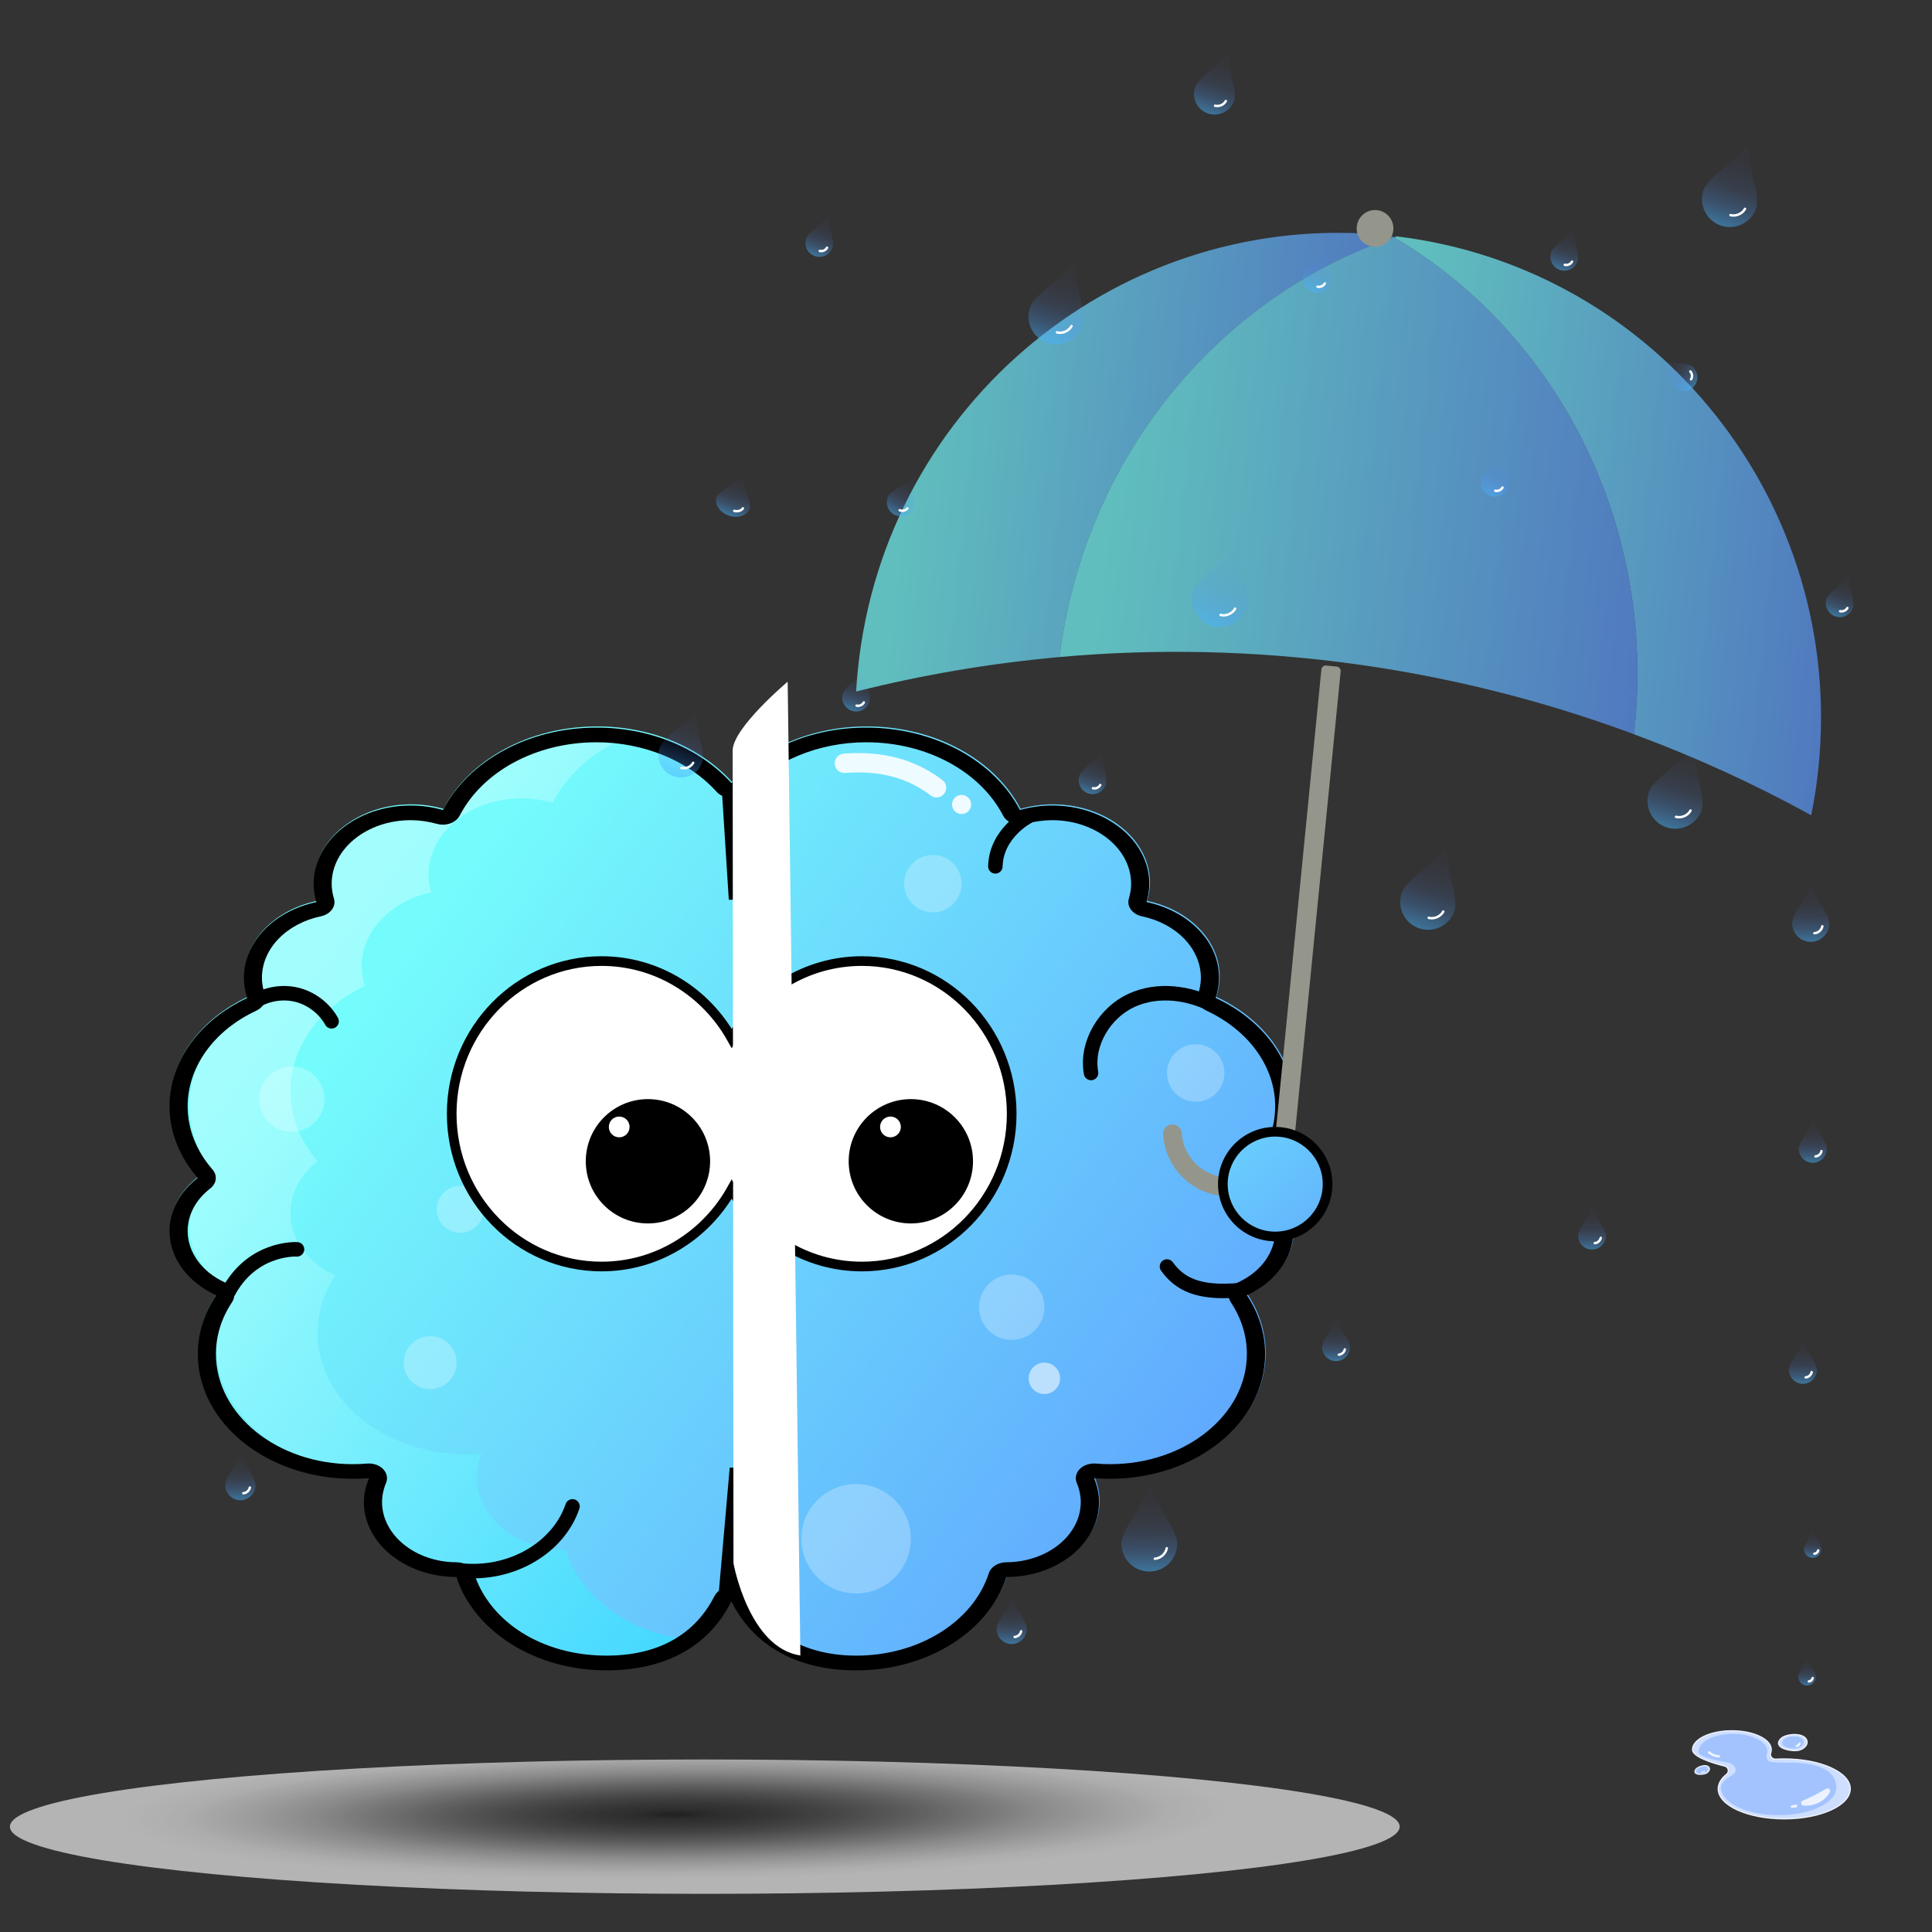<?xml version="1.0" encoding="UTF-8"?>
<svg xmlns="http://www.w3.org/2000/svg" xmlns:xlink="http://www.w3.org/1999/xlink" viewBox="0 0 400 400"><rect x="0" y="0" width="400" height="400" fill="#333333" stroke="none"/>
  <defs>
    <style>
      .cls-1 {
        fill: #a3c3ff;
      }

      .cls-1, .cls-2, .cls-3, .cls-4, .cls-5, .cls-6, .cls-7, .cls-8, .cls-9, .cls-10, .cls-11, .cls-12, .cls-13, .cls-14, .cls-15, .cls-16, .cls-17, .cls-18, .cls-19, .cls-20, .cls-21, .cls-22, .cls-23, .cls-24, .cls-25, .cls-26, .cls-27, .cls-28, .cls-29, .cls-30, .cls-31, .cls-32, .cls-33, .cls-34, .cls-35, .cls-36, .cls-37, .cls-38, .cls-39, .cls-40, .cls-41, .cls-42, .cls-43, .cls-44 {
        stroke-width: 0px;
      }

      .cls-2 {
        fill: url(#linear-gradient-12);
      }

      .cls-3 {
        mix-blend-mode: soft-light;
      }

      .cls-3, .cls-9, .cls-10, .cls-45, .cls-16, .cls-38 {
        fill: #fff;
      }

      .cls-4 {
        fill: url(#linear-gradient-17);
      }

      .cls-46 {
        opacity: .69;
      }

      .cls-5 {
        fill: url(#linear-gradient-19);
      }

      .cls-6 {
        fill: url(#linear-gradient-33);
      }

      .cls-7 {
        fill: url(#linear-gradient);
      }

      .cls-8, .cls-44 {
        fill: #000;
      }

      .cls-9, .cls-47 {
        opacity: .89;
      }

      .cls-10 {
        opacity: .56;
      }

      .cls-45 {
        stroke-width: 2px;
      }

      .cls-45, .cls-48, .cls-47, .cls-49, .cls-50, .cls-51, .cls-52 {
        stroke-miterlimit: 10;
      }

      .cls-45, .cls-53, .cls-54 {
        stroke: #000;
      }

      .cls-11 {
        fill: url(#linear-gradient-21);
      }

      .cls-12 {
        fill: url(#linear-gradient-6);
      }

      .cls-55 {
        isolation: isolate;
      }

      .cls-13 {
        fill: url(#linear-gradient-15);
      }

      .cls-14 {
        fill: url(#linear-gradient-11);
      }

      .cls-56 {
        opacity: .63;
      }

      .cls-15 {
        fill: url(#linear-gradient-5);
      }

      .cls-16 {
        opacity: .26;
      }

      .cls-17 {
        fill: url(#linear-gradient-31);
      }

      .cls-48 {
        stroke-width: .15px;
      }

      .cls-48, .cls-49, .cls-50, .cls-52 {
        stroke: #edf2ff;
      }

      .cls-48, .cls-52 {
        fill: #cddeff;
      }

      .cls-57 {
        opacity: .34;
      }

      .cls-18 {
        fill: url(#linear-gradient-13);
      }

      .cls-19 {
        fill: url(#linear-gradient-23);
      }

      .cls-47 {
        stroke-width: 4px;
      }

      .cls-47, .cls-53, .cls-54, .cls-49, .cls-50, .cls-51 {
        fill: none;
        stroke-linecap: round;
      }

      .cls-47, .cls-51 {
        stroke: #fff;
      }

      .cls-20 {
        fill: url(#linear-gradient-25);
      }

      .cls-21 {
        fill: url(#linear-gradient-16);
      }

      .cls-22 {
        fill: url(#linear-gradient-22);
      }

      .cls-23 {
        fill: url(#linear-gradient-32);
      }

      .cls-53, .cls-54 {
        stroke-linejoin: round;
        stroke-width: 3px;
      }

      .cls-24 {
        fill: url(#linear-gradient-20);
      }

      .cls-25 {
        fill: url(#linear-gradient-14);
      }

      .cls-26 {
        fill: url(#linear-gradient-2);
      }

      .cls-27 {
        fill: url(#linear-gradient-7);
      }

      .cls-28 {
        fill: url(#linear-gradient-3);
      }

      .cls-54, .cls-44 {
        mix-blend-mode: hard-light;
      }

      .cls-29 {
        fill: url(#linear-gradient-9);
      }

      .cls-30 {
        fill: url(#linear-gradient-27);
      }

      .cls-31 {
        fill: url(#radial-gradient);
      }

      .cls-32 {
        fill: #edf2ff;
      }

      .cls-49, .cls-52 {
        stroke-width: .25px;
      }

      .cls-50, .cls-51 {
        stroke-width: .5px;
      }

      .cls-33 {
        fill: url(#linear-gradient-8);
      }

      .cls-34 {
        fill: url(#linear-gradient-24);
      }

      .cls-35 {
        fill: url(#linear-gradient-26);
      }

      .cls-36 {
        fill: url(#linear-gradient-18);
      }

      .cls-58 {
        mix-blend-mode: overlay;
      }

      .cls-37 {
        fill: url(#linear-gradient-30);
      }

      .cls-39 {
        fill: url(#linear-gradient-29);
      }

      .cls-40 {
        fill: #94968b;
      }

      .cls-41 {
        fill: url(#linear-gradient-28);
      }

      .cls-42 {
        fill: url(#linear-gradient-10);
      }

      .cls-43 {
        fill: url(#linear-gradient-4);
      }
    </style>
    <linearGradient id="linear-gradient" x1="72.11" y1="184.79" x2="273.96" y2="332.45" gradientUnits="userSpaceOnUse">
      <stop offset=".06" stop-color="#74fcfc"/>
      <stop offset="1" stop-color="#5d99fe"/>
    </linearGradient>
    <linearGradient id="linear-gradient-2" x1="54.08" y1="198.46" x2="177.75" y2="288.93" gradientUnits="userSpaceOnUse">
      <stop offset=".06" stop-color="#fff"/>
      <stop offset="1" stop-color="aqua"/>
    </linearGradient>
    <radialGradient id="radial-gradient" cx="103.3" cy="374.72" fx="103.3" fy="374.72" r="79.34" gradientTransform="translate(289.34 438.06) rotate(179.49) scale(1.44 .17) skewX(.03)" gradientUnits="userSpaceOnUse">
      <stop offset=".02" stop-color="#000" stop-opacity=".5"/>
      <stop offset=".08" stop-color="rgba(25, 25, 25, .55)" stop-opacity=".55"/>
      <stop offset=".22" stop-color="rgba(85, 85, 85, .67)" stop-opacity=".67"/>
      <stop offset=".37" stop-color="rgba(137, 137, 137, .77)" stop-opacity=".77"/>
      <stop offset=".51" stop-color="rgba(179, 179, 179, .85)" stop-opacity=".85"/>
      <stop offset=".65" stop-color="rgba(212, 212, 212, .92)" stop-opacity=".92"/>
      <stop offset=".78" stop-color="rgba(235, 235, 235, .96)" stop-opacity=".96"/>
      <stop offset=".9" stop-color="rgba(250, 250, 250, .99)" stop-opacity=".99"/>
      <stop offset="1" stop-color="#fff"/>
    </radialGradient>
    <linearGradient id="linear-gradient-3" x1="278.28" y1="103.27" x2="376.98" y2="103.27" gradientTransform="translate(16.8 -27.6) rotate(5.91)" xlink:href="#linear-gradient"/>
    <linearGradient id="linear-gradient-4" x1="177.06" y1="100.7" x2="278.28" y2="100.7" gradientTransform="translate(16.8 -27.6) rotate(5.91)" xlink:href="#linear-gradient"/>
    <linearGradient id="linear-gradient-5" x1="218.32" y1="96.95" x2="338.28" y2="96.95" gradientTransform="translate(16.8 -27.6) rotate(5.91)" xlink:href="#linear-gradient"/>
    <linearGradient id="linear-gradient-6" x1="221" y1="196.53" x2="291.14" y2="275.82" xlink:href="#linear-gradient"/>
    <linearGradient id="linear-gradient-7" x1="219.73" y1="49.76" x2="219.93" y2="76.24" gradientTransform="translate(31.18 -66.73) rotate(18.55)" gradientUnits="userSpaceOnUse">
      <stop offset="0" stop-color="#5c7aff" stop-opacity=".1"/>
      <stop offset=".12" stop-color="rgba(91, 123, 255, .12)" stop-opacity=".12"/>
      <stop offset=".26" stop-color="rgba(89, 128, 255, .17)" stop-opacity=".17"/>
      <stop offset=".39" stop-color="rgba(86, 136, 255, .25)" stop-opacity=".25"/>
      <stop offset=".53" stop-color="rgba(82, 147, 255, .37)" stop-opacity=".37"/>
      <stop offset=".66" stop-color="rgba(77, 161, 255, .52)" stop-opacity=".52"/>
      <stop offset=".81" stop-color="rgba(71, 179, 255, .7)" stop-opacity=".7"/>
      <stop offset=".94" stop-color="rgba(63, 199, 255, .92)" stop-opacity=".92"/>
      <stop offset=".99" stop-color="#3dd0ff"/>
    </linearGradient>
    <linearGradient id="linear-gradient-8" x1="270.46" y1="94.44" x2="270.66" y2="120.92" xlink:href="#linear-gradient-7"/>
    <linearGradient id="linear-gradient-9" x1="373.15" y1="104.06" x2="373.35" y2="130.54" xlink:href="#linear-gradient-7"/>
    <linearGradient id="linear-gradient-10" x1="344.2" y1="-17.63" x2="344.4" y2="8.85" xlink:href="#linear-gradient-7"/>
    <linearGradient id="linear-gradient-11" x1="315.59" y1="12.55" x2="315.69" y2="25.79" xlink:href="#linear-gradient-7"/>
    <linearGradient id="linear-gradient-12" x1="138.66" y1="330.04" x2="138.77" y2="344.44" gradientTransform="translate(-84.26 -33.14) rotate(.79)" xlink:href="#linear-gradient-7"/>
    <linearGradient id="linear-gradient-13" x1="462.13" y1="207.26" x2="462.27" y2="224.94" gradientTransform="translate(-84.26 -33.14) rotate(.79)" xlink:href="#linear-gradient-7"/>
    <linearGradient id="linear-gradient-14" x1="461.82" y1="302.41" x2="461.92" y2="315.65" gradientTransform="translate(-84.26 -33.14) rotate(.79)" xlink:href="#linear-gradient-7"/>
    <linearGradient id="linear-gradient-15" x1="463.22" y1="256.64" x2="463.32" y2="269.88" gradientTransform="translate(-84.26 -33.14) rotate(.79)" xlink:href="#linear-gradient-7"/>
    <linearGradient id="linear-gradient-16" x1="463.58" y1="368.83" x2="463.65" y2="377.24" gradientTransform="translate(-84.26 -33.14) rotate(.79)" xlink:href="#linear-gradient-7"/>
    <linearGradient id="linear-gradient-17" x1="464.36" y1="342.37" x2="464.43" y2="350.78" gradientTransform="translate(-84.26 -33.14) rotate(.79)" xlink:href="#linear-gradient-7"/>
    <linearGradient id="linear-gradient-18" x1="417.77" y1="275.23" x2="417.87" y2="288.47" gradientTransform="translate(-84.26 -33.14) rotate(.79)" xlink:href="#linear-gradient-7"/>
    <linearGradient id="linear-gradient-19" x1="438.01" y1="105.72" x2="438.11" y2="118.96" gradientTransform="translate(-2.57 363.68) rotate(-53.67)" xlink:href="#linear-gradient-7"/>
    <linearGradient id="linear-gradient-20" x1="297.35" y1="11.97" x2="297.45" y2="25.21" gradientTransform="translate(-64.41 -56.94) rotate(28.84)" xlink:href="#linear-gradient-7"/>
    <linearGradient id="linear-gradient-21" x1="326.94" y1="332.26" x2="327.14" y2="358.8" gradientTransform="translate(-84.26 -33.14) rotate(.79)" xlink:href="#linear-gradient-7"/>
    <linearGradient id="linear-gradient-22" x1="298.75" y1="357.6" x2="298.86" y2="372" gradientTransform="translate(-84.26 -33.14) rotate(.79)" xlink:href="#linear-gradient-7"/>
    <linearGradient id="linear-gradient-23" x1="365.11" y1="299.05" x2="365.21" y2="312.3" gradientTransform="translate(-84.26 -33.14) rotate(.79)" xlink:href="#linear-gradient-7"/>
    <linearGradient id="linear-gradient-24" x1="257.48" y1="146.36" x2="257.58" y2="159.6" xlink:href="#linear-gradient-7"/>
    <linearGradient id="linear-gradient-25" x1="392.46" y1="62.4" x2="392.56" y2="75.64" xlink:href="#linear-gradient-7"/>
    <linearGradient id="linear-gradient-26" x1="168.45" y1="58.91" x2="168.55" y2="72.15" xlink:href="#linear-gradient-7"/>
    <linearGradient id="linear-gradient-27" x1="268.51" y1="33.13" x2="268.61" y2="46.37" xlink:href="#linear-gradient-7"/>
    <linearGradient id="linear-gradient-28" x1="205.63" y1="145.72" x2="205.73" y2="158.97" xlink:href="#linear-gradient-7"/>
    <linearGradient id="linear-gradient-29" x1="316.83" y1="61.47" x2="316.93" y2="74.71" xlink:href="#linear-gradient-7"/>
    <linearGradient id="linear-gradient-30" x1="331.28" y1="140.17" x2="331.48" y2="166.66" xlink:href="#linear-gradient-7"/>
    <linearGradient id="linear-gradient-31" x1="236.17" y1="-.21" x2="236.32" y2="19.4" xlink:href="#linear-gradient-7"/>
    <linearGradient id="linear-gradient-32" x1="174.97" y1="163.68" x2="175.13" y2="185.01" xlink:href="#linear-gradient-7"/>
    <linearGradient id="linear-gradient-33" x1="168.58" y1="109.53" x2="168.78" y2="136.01" gradientTransform="translate(70.75 13.29) rotate(18.55) scale(.63 .48)" xlink:href="#linear-gradient-7"/>
  </defs>
  <g class="cls-55">
    <g id="Layer_1" data-name="Layer 1">
      <path class="cls-7" d="M267.92,228.78c0-9.58-6.48-17.93-16.09-22.4.44-1.34.7-2.75.7-4.2,0-7.53-6.38-13.84-15.02-15.66.36-1.22.58-2.48.58-3.79,0-8.94-9-16.2-20.11-16.2-2.34,0-4.58.34-6.68.93-5.2-10.01-17.48-17.06-31.82-17.06-11.49,0-21.65,4.54-27.91,11.5-6.27-6.95-16.42-11.5-27.91-11.5-14.34,0-26.62,7.04-31.82,17.06-2.1-.59-4.34-.93-6.68-.93-11.11,0-20.11,7.26-20.11,16.2,0,1.31.21,2.57.58,3.79-8.63,1.82-15.02,8.13-15.02,15.66,0,1.45.26,2.86.7,4.2-9.6,4.47-16.09,12.82-16.09,22.4,0,5.52,2.16,10.64,5.83,14.85-3.59,2.78-5.83,6.67-5.83,11,0,5.7,3.89,10.66,9.63,13.29-2.4,3.63-3.78,7.76-3.78,12.16,0,14.28,14.37,25.85,32.1,25.85,1.12,0,2.23-.04,3.32-.13-.65,1.56-1.03,3.22-1.03,4.96,0,8.53,8.57,15.46,19.16,15.5,3.59,11.12,16.14,19.33,31.06,19.33,12.91,0,21.52-5.56,25.88-14.24,4.37,8.68,12.97,14.24,25.88,14.24,14.93,0,27.48-8.21,31.06-19.33,10.59-.04,19.16-6.96,19.16-15.5,0-1.73-.38-3.4-1.03-4.96,1.1.09,2.2.13,3.32.13,17.72,0,32.1-11.57,32.1-25.85,0-4.4-1.37-8.53-3.78-12.16,5.74-2.63,9.63-7.59,9.63-13.29,0-4.33-2.24-8.22-5.83-11,3.66-4.21,5.83-9.33,5.83-14.85Z"/>
      <g class="cls-57">
        <path class="cls-26" d="M140.93,339.26c-4.05,2.25-9.05,3.51-15.01,3.51-14.31,0-26.34-8-29.78-18.83-10.15-.04-18.37-6.78-18.37-15.1,0-1.69.36-3.31.99-4.83-1.05.09-2.11.13-3.19.13-16.99,0-30.77-11.27-30.77-25.18,0-4.29,1.32-8.32,3.62-11.85-5.5-2.56-9.23-7.4-9.23-12.95,0-4.22,2.15-8.01,5.59-10.72-3.51-4.1-5.59-9.09-5.59-14.47,0-9.33,6.21-17.47,15.42-21.83-.42-1.3-.68-2.68-.68-4.09,0-7.34,6.12-13.48,14.4-15.26-.35-1.19-.56-2.42-.56-3.69,0-8.71,8.63-15.78,19.28-15.78,2.24,0,4.39.34,6.41.91,4.98-9.76,16.76-16.62,30.51-16.62,1.71,0,3.39.11,5.03.32-6.53,2.93-11.71,7.61-14.59,13.27-2.02-.57-4.16-.91-6.41-.91-10.66,0-19.28,7.07-19.28,15.78,0,1.27.21,2.51.56,3.69-8.28,1.78-14.4,7.92-14.4,15.26,0,1.41.25,2.78.68,4.09-9.21,4.36-15.42,12.49-15.42,21.83,0,5.38,2.08,10.37,5.59,14.47-3.44,2.71-5.59,6.5-5.59,10.72,0,5.55,3.73,10.39,9.23,12.95-2.3,3.54-3.62,7.56-3.62,11.85,0,13.91,13.78,25.18,30.77,25.18,1.07,0,2.14-.04,3.19-.13-.63,1.52-.99,3.14-.99,4.83,0,8.32,8.22,15.06,18.37,15.1,2.96,9.29,12.22,16.5,23.85,18.36Z"/>
      </g>
      <path class="cls-44" d="M179.36,153.68c12.42,0,23.54,5.96,28.33,15.19.6,1.16,2,1.87,3.48,1.87.41,0,.83-.05,1.24-.17,1.81-.51,3.64-.76,5.44-.76,9.01,0,16.34,5.9,16.34,13.16,0,.99-.16,2.03-.47,3.08-.48,1.61.72,3.24,2.71,3.66,7.18,1.52,12.2,6.75,12.2,12.72,0,1.1-.19,2.25-.58,3.42-.44,1.33.28,2.72,1.76,3.41,8.76,4.08,14.2,11.65,14.2,19.77,0,4.71-1.78,9.24-5.14,13.1-1.07,1.23-.87,2.9.47,3.94,3.01,2.33,4.67,5.46,4.67,8.81,0,4.39-2.96,8.47-7.72,10.64-1.78.81-2.43,2.62-1.47,4.08,2.21,3.34,3.33,6.95,3.33,10.73,0,12.58-12.7,22.81-28.32,22.81-1.03,0-2.01-.04-2.93-.12-.13-.01-.26-.02-.39-.02-1.14,0-2.23.42-2.95,1.14-.8.81-1.04,1.89-.63,2.87.55,1.32.83,2.66.83,3.98,0,6.84-6.91,12.42-15.4,12.46-1.71,0-3.21.94-3.64,2.28-3.24,10.04-14.51,17.05-27.41,17.05s-19.55-6.71-22.38-12.34c-.58-1.15-1.96-1.9-3.5-1.9s-2.92.75-3.5,1.9c-2.83,5.63-9.02,12.34-22.38,12.34s-24.17-7.01-27.41-17.05c-.43-1.34-1.92-2.27-3.64-2.28-8.49-.03-15.4-5.62-15.4-12.46,0-1.32.28-2.66.83-3.98.41-.98.17-2.06-.63-2.87-.72-.73-1.81-1.14-2.95-1.14-.13,0-.26,0-.39.02-.92.08-1.91.12-2.93.12-15.62,0-28.32-10.23-28.32-22.81,0-3.78,1.12-7.39,3.33-10.73.96-1.45.31-3.26-1.47-4.08-4.76-2.18-7.72-6.26-7.72-10.64,0-3.35,1.66-6.47,4.67-8.81,1.34-1.04,1.54-2.71.47-3.94-3.36-3.86-5.14-8.4-5.14-13.1,0-8.12,5.44-15.69,14.2-19.77,1.48-.69,2.2-2.09,1.76-3.41-.38-1.17-.58-2.32-.58-3.42,0-5.97,5.02-11.2,12.2-12.72,1.99-.42,3.2-2.05,2.71-3.66-.31-1.05-.47-2.08-.47-3.08,0-7.25,7.33-13.16,16.34-13.16,1.8,0,3.63.26,5.44.76.41.11.83.17,1.24.17,1.48,0,2.88-.71,3.48-1.87,4.79-9.23,15.91-15.19,28.33-15.19,9.78,0,19.08,3.83,24.85,10.24.71.79,1.85,1.26,3.06,1.26s2.35-.47,3.06-1.26c5.78-6.41,15.07-10.24,24.85-10.24M179.36,150.64c-11.49,0-21.65,4.54-27.91,11.5-6.27-6.95-16.42-11.5-27.91-11.5-14.34,0-26.62,7.04-31.82,17.06-2.1-.59-4.34-.93-6.68-.93-11.11,0-20.11,7.26-20.11,16.2,0,1.31.21,2.57.58,3.79-8.63,1.82-15.02,8.13-15.02,15.66,0,1.45.26,2.86.7,4.2-9.6,4.47-16.09,12.82-16.09,22.4,0,5.52,2.16,10.64,5.83,14.85-3.59,2.78-5.83,6.67-5.83,11,0,5.7,3.89,10.66,9.63,13.29-2.4,3.63-3.78,7.76-3.78,12.16,0,14.28,14.37,25.85,32.1,25.85,1.12,0,2.23-.04,3.32-.13-.65,1.56-1.03,3.22-1.03,4.96,0,8.53,8.57,15.46,19.16,15.5,3.59,11.12,16.14,19.33,31.06,19.33,12.91,0,21.52-5.56,25.88-14.24,4.37,8.68,12.97,14.24,25.88,14.24,14.93,0,27.48-8.21,31.06-19.33,10.59-.04,19.16-6.96,19.16-15.5,0-1.73-.38-3.4-1.03-4.96,1.1.09,2.2.13,3.32.13,17.72,0,32.1-11.57,32.1-25.85,0-4.4-1.37-8.53-3.78-12.16,5.74-2.63,9.63-7.59,9.63-13.29,0-4.33-2.24-8.22-5.83-11,3.66-4.21,5.83-9.33,5.83-14.85,0-9.58-6.48-17.93-16.09-22.4.44-1.34.7-2.75.7-4.2,0-7.53-6.38-13.84-15.02-15.66.36-1.22.58-2.48.58-3.79,0-8.94-9-16.2-20.11-16.2-2.34,0-4.58.34-6.68.93-5.2-10.01-17.48-17.06-31.82-17.06h0Z"/>
      <g class="cls-56">
        <ellipse class="cls-31" cx="145.92" cy="378.19" rx="143.87" ry="13.91"/>
      </g>
      <polygon class="cls-8" points="148.81 329.78 151.08 303.86 151.89 303.86 154.16 329.76 148.81 329.78 148.81 329.78"/>
      <polygon class="cls-8" points="153.54 162.13 152.01 186.28 150.89 186.28 149.36 162.14 153.54 162.13 153.54 162.13"/>
      <path class="cls-53" d="M212.84,169.05s-6.58,3.38-6.76,10.32"/>
      <path class="cls-53" d="M61.49,258.66s-10-.61-14.86,10.15"/>
      <path class="cls-53" d="M52.13,207.75c2.59-1.85,5.98-2.54,9.09-1.85,3.11.7,5.88,2.77,7.43,5.55"/>
      <path class="cls-53" d="M256.37,267.14c-8.33.69-12.13-1.29-14.76-4.92"/>
      <path class="cls-53" d="M118.53,311.88c-2.88,8.51-12.59,14.4-23.25,13.26"/>
      <path class="cls-54" d="M225.89,222.15c-1.1-6.12,2.88-12.51,8.36-15.03,5.48-2.52,12-1.64,17.31,1.19"/>
      <circle class="cls-16" cx="95.28" cy="250.39" r="4.86"/>
      <circle class="cls-16" cx="60.39" cy="227.56" r="6.77"/>
      <circle class="cls-16" cx="177.25" cy="318.58" r="11.33"/>
      <circle class="cls-16" cx="247.56" cy="222.15" r="5.95"/>
      <circle class="cls-16" cx="193.14" cy="182.95" r="5.95"/>
      <circle class="cls-16" cx="89.06" cy="282.12" r="5.48"/>
      <circle class="cls-16" cx="209.46" cy="270.65" r="6.77"/>
      <circle class="cls-9" cx="199.09" cy="166.56" r="1.98"/>
      <circle class="cls-10" cx="216.23" cy="285.37" r="3.25"/>
      <path class="cls-47" d="M174.82,158.03c5.08-.39,12.41-.04,19.08,5.07"/>
      <path class="cls-45" d="M178.44,198.98c-11.55,0-21.61,6.45-26.95,16-5.34-9.55-15.4-16-26.95-16-17.13,0-31.02,14.16-31.02,31.62s13.89,31.62,31.02,31.62c11.55,0,21.61-6.45,26.95-16,5.34,9.55,15.4,16,26.95,16,17.13,0,31.02-14.16,31.02-31.62s-13.89-31.62-31.02-31.62Z"/>
      <path class="cls-3" d="M151.69,155.39l.17,168.28s3.17,17.52,13.85,19.07l-2.63-201.6s-11.39,9.57-11.39,14.26Z"/>
      <circle class="cls-8" cx="134.15" cy="240.43" r="12.87"/>
      <circle class="cls-8" cx="188.58" cy="240.43" r="12.87"/>
      <g>
        <g class="cls-46">
          <path class="cls-28" d="M376.48,159.03c-.34,3.31-.84,6.56-1.49,9.76-11.89-6.54-24.15-12.13-36.7-16.77.05-.39.09-.78.13-1.17,4.42-42.74-16.32-82.02-49.79-101.71.19-.07.37-.13.57-.2,53.99,6.56,92.94,55.48,87.28,110.09Z"/>
        </g>
        <g class="cls-46">
          <path class="cls-43" d="M288.63,49.14c-36.08,12.18-64.05,45.31-69.28,86.9-14.12,1.26-28.19,3.63-42.1,7.13.09-1.58.22-3.14.38-4.72,5.71-55.21,54.87-95.39,109.77-89.71.23.02.46.05.69.08.19.08.36.19.54.32Z"/>
        </g>
        <g class="cls-46">
          <path class="cls-15" d="M338.42,150.84c-.04.39-.08.79-.13,1.17-38.06-14.13-78.66-19.58-118.94-15.98,5.23-41.59,33.2-74.72,69.28-86.9,33.47,19.69,54.21,58.97,49.79,101.71Z"/>
        </g>
        <circle class="cls-40" cx="284.69" cy="47.29" r="3.8"/>
        <path class="cls-40" d="M268.06,235.41c-.63,6.12-5.16,11.13-11.23,12.09-8.37,1.32-15.25-4.63-15.99-12.14,0-.01,0-.02,0-.03-.02-.29-.05-.58-.05-.89.16-1.01,1.1-1.73,2.14-1.63.94.1,1.65.85,1.74,1.75.33,5.54,5.31,10.02,11.43,9.06,4.5-.7,7.74-4.47,8.04-9.02.01-.17.02-.35.02-.52,0-.05,0-.12,0-.19l.86-8.61,8.56-86.67c.05-.5.5-.87,1-.82l2.17.22c.5.05.87.5.82,1l-9.44,95.46h-.01c0,.32-.02.62-.05.93Z"/>
      </g>
      <g>
        <path class="cls-12" d="M264.02,256c-5.98,0-10.84-4.86-10.84-10.84s4.86-10.84,10.84-10.84,10.84,4.86,10.84,10.84-4.86,10.84-10.84,10.84Z"/>
        <path class="cls-8" d="M264.02,235.32c5.42,0,9.84,4.41,9.84,9.84s-4.41,9.84-9.84,9.84-9.84-4.41-9.84-9.84,4.41-9.84,9.84-9.84M264.02,233.32c-6.54,0-11.84,5.3-11.84,11.84s5.3,11.84,11.84,11.84,11.84-5.3,11.84-11.84-5.3-11.84-11.84-11.84h0Z"/>
      </g>
      <g>
        <path class="cls-27" d="M224.18,67.35c-1.01,3.02-4.29,4.65-7.31,3.64s-4.65-4.29-3.64-7.31c1.01-3.02,8.45-7.03,9.61-10.49-1.23,3.66,2.35,11.15,1.33,14.17Z"/>
        <path class="cls-51" d="M221.85,67.51c-.56,1.04-1.88,1.61-3.02,1.31"/>
      </g>
      <g class="cls-58">
        <path class="cls-33" d="M258.05,125.84c-1.01,3.02-4.29,4.65-7.31,3.64s-4.65-4.29-3.64-7.31,8.45-7.03,9.61-10.49c-1.23,3.66,2.35,11.15,1.33,14.17Z"/>
        <path class="cls-51" d="M255.72,126.01c-.56,1.04-1.88,1.61-3.02,1.31"/>
      </g>
      <g class="cls-58">
        <path class="cls-29" d="M352.34,167.64c-1.01,3.02-4.29,4.65-7.31,3.64s-4.65-4.29-3.64-7.31,8.45-7.03,9.61-10.49c-1.23,3.66,2.35,11.15,1.33,14.17Z"/>
        <path class="cls-51" d="M350.01,167.81c-.56,1.04-1.88,1.61-3.02,1.31"/>
      </g>
      <g>
        <path class="cls-42" d="M363.62,43.06c-1.01,3.02-4.29,4.65-7.31,3.64s-4.65-4.29-3.64-7.31,8.45-7.03,9.61-10.49c-1.23,3.66,2.35,11.15,1.33,14.17Z"/>
        <path class="cls-51" d="M361.29,43.23c-.56,1.04-1.88,1.61-3.02,1.31"/>
      </g>
      <g>
        <path class="cls-14" d="M326.63,54.08c-.51,1.51-2.14,2.33-3.66,1.82s-2.33-2.14-1.82-3.66,4.22-3.51,4.81-5.25c-.61,1.83,1.17,5.57.67,7.08Z"/>
        <path class="cls-51" d="M325.47,54.17c-.28.52-.94.81-1.51.66"/>
      </g>
      <g>
        <path class="cls-2" d="M52.91,307.5c-.02,1.73-1.45,3.12-3.18,3.1s-3.12-1.45-3.1-3.18,3.21-5.04,3.24-7.03c-.03,2.1,3.07,5.38,3.04,7.12Z"/>
        <path class="cls-51" d="M51.73,307.98c-.12.63-.71,1.15-1.35,1.18"/>
      </g>
      <g>
        <path class="cls-18" d="M378.75,191.19c-.03,2.13-1.78,3.83-3.91,3.8s-3.83-1.78-3.8-3.91,3.94-6.19,3.97-8.63c-.04,2.57,3.76,6.61,3.73,8.74Z"/>
        <path class="cls-51" d="M377.3,191.77c-.15.78-.87,1.41-1.66,1.45"/>
      </g>
      <g>
        <path class="cls-25" d="M376.17,283.65c-.02,1.59-1.33,2.87-2.93,2.85s-2.87-1.33-2.85-2.93,2.95-4.63,2.98-6.46c-.03,1.93,2.82,4.95,2.8,6.54Z"/>
        <path class="cls-51" d="M375.09,284.08c-.11.58-.65,1.06-1.24,1.09"/>
      </g>
      <g>
        <path class="cls-13" d="M378.21,237.89c-.02,1.59-1.33,2.87-2.93,2.85s-2.87-1.33-2.85-2.93,2.95-4.63,2.98-6.46c-.03,1.93,2.82,4.95,2.8,6.54Z"/>
        <path class="cls-51" d="M377.12,238.33c-.11.58-.65,1.06-1.24,1.09"/>
      </g>
      <g>
        <path class="cls-21" d="M375.98,347.16c-.01,1.01-.85,1.82-1.86,1.81s-1.82-.85-1.81-1.86,1.87-2.94,1.89-4.11c-.02,1.22,1.79,3.14,1.78,4.16Z"/>
        <path class="cls-51" d="M375.29,347.43c-.07.37-.41.67-.79.69"/>
      </g>
      <g>
        <path class="cls-4" d="M377.12,320.72c-.01,1.01-.85,1.82-1.86,1.81s-1.82-.85-1.81-1.86,1.87-2.94,1.89-4.11c-.02,1.22,1.79,3.14,1.78,4.16Z"/>
        <path class="cls-51" d="M376.44,320.99c-.07.37-.41.67-.79.69"/>
      </g>
      <g>
        <path class="cls-36" d="M332.5,255.85c-.02,1.59-1.33,2.87-2.93,2.85s-2.87-1.33-2.85-2.93,2.95-4.63,2.98-6.46c-.03,1.93,2.82,4.95,2.8,6.54Z"/>
        <path class="cls-51" d="M331.42,256.29c-.11.58-.65,1.06-1.24,1.09"/>
      </g>
      <g>
        <path class="cls-5" d="M350.24,75.77c1.28.94,1.56,2.75.62,4.04s-2.75,1.56-4.04.62-2.06-5.1-3.53-6.18c1.55,1.14,5.67.58,6.95,1.53Z"/>
        <path class="cls-51" d="M349.96,76.9c.41.43.48,1.14.16,1.64"/>
      </g>
      <g>
        <path class="cls-24" d="M189.03,105.39c-.77,1.4-2.53,1.91-3.92,1.14s-1.91-2.53-1.14-3.92,4.78-2.7,5.67-4.3c-.93,1.69.16,5.69-.61,7.09Z"/>
        <path class="cls-51" d="M187.87,105.26c-.37.46-1.07.63-1.6.38"/>
      </g>
      <g>
        <path class="cls-11" d="M243.74,319.67c-.04,3.19-2.67,5.75-5.86,5.7s-5.75-2.67-5.7-5.86c.04-3.19,5.91-9.29,5.97-12.95-.05,3.86,5.65,9.92,5.6,13.11Z"/>
        <path class="cls-51" d="M241.57,320.54c-.22,1.17-1.3,2.11-2.48,2.18"/>
      </g>
      <g>
        <path class="cls-22" d="M212.6,337.27c-.02,1.73-1.45,3.12-3.18,3.1s-3.12-1.45-3.1-3.18,3.21-5.04,3.24-7.03c-.03,2.1,3.07,5.38,3.04,7.12Z"/>
        <path class="cls-51" d="M211.42,337.74c-.12.63-.71,1.15-1.35,1.18"/>
      </g>
      <g>
        <path class="cls-19" d="M279.51,278.95c-.02,1.59-1.33,2.87-2.93,2.85s-2.87-1.33-2.85-2.93,2.95-4.63,2.98-6.46c-.03,1.93,2.82,4.95,2.8,6.54Z"/>
        <path class="cls-51" d="M278.43,279.38c-.11.58-.65,1.06-1.24,1.09"/>
      </g>
      <g>
        <path class="cls-34" d="M228.96,162.44c-.51,1.51-2.14,2.33-3.66,1.82s-2.33-2.14-1.82-3.66,4.22-3.51,4.81-5.25c-.61,1.83,1.17,5.57.67,7.08Z"/>
        <path class="cls-51" d="M227.8,162.53c-.28.52-.94.81-1.51.66"/>
      </g>
      <g>
        <path class="cls-20" d="M383.65,125.8c-.51,1.51-2.14,2.33-3.66,1.82s-2.33-2.14-1.82-3.66,4.22-3.51,4.81-5.25c-.61,1.83,1.17,5.57.67,7.08Z"/>
        <path class="cls-51" d="M382.48,125.88c-.28.52-.94.81-1.51.66"/>
      </g>
      <g>
        <path class="cls-35" d="M172.39,51.21c-.51,1.51-2.14,2.33-3.66,1.82s-2.33-2.14-1.82-3.66,4.22-3.51,4.81-5.25c-.61,1.83,1.17,5.57.67,7.08Z"/>
        <path class="cls-51" d="M171.23,51.29c-.28.52-.94.81-1.51.66"/>
      </g>
      <g>
        <path class="cls-30" d="M275.45,58.61c-.51,1.51-2.14,2.33-3.66,1.82s-2.33-2.14-1.82-3.66,4.22-3.51,4.81-5.25c-.61,1.83,1.17,5.57.67,7.08Z"/>
        <path class="cls-51" d="M274.29,58.69c-.28.52-.94.81-1.51.66"/>
      </g>
      <g>
        <path class="cls-41" d="M180.01,145.34c-.51,1.51-2.14,2.33-3.66,1.82s-2.33-2.14-1.82-3.66,4.22-3.51,4.81-5.25c-.61,1.83,1.17,5.57.67,7.08Z"/>
        <path class="cls-51" d="M178.85,145.43c-.28.52-.94.81-1.51.66"/>
      </g>
      <g class="cls-58">
        <path class="cls-39" d="M312.24,100.85c-.51,1.51-2.14,2.33-3.66,1.82s-2.33-2.14-1.82-3.66,4.22-3.51,4.81-5.25c-.61,1.83,1.17,5.57.67,7.08Z"/>
        <path class="cls-51" d="M311.08,100.94c-.28.52-.94.81-1.51.66"/>
      </g>
      <g>
        <path class="cls-37" d="M301.15,188.56c-1.01,3.02-4.29,4.65-7.31,3.64s-4.65-4.29-3.64-7.31,8.45-7.03,9.61-10.49c-1.23,3.66,2.35,11.15,1.33,14.17Z"/>
        <path class="cls-51" d="M298.82,188.72c-.56,1.04-1.88,1.61-3.02,1.31"/>
      </g>
      <g>
        <path class="cls-17" d="M255.52,20.8c-.75,2.24-3.17,3.44-5.41,2.69s-3.44-3.17-2.69-5.41,6.26-5.2,7.12-7.77c-.91,2.71,1.74,8.25.99,10.49Z"/>
        <path class="cls-51" d="M253.8,20.92c-.42.77-1.39,1.19-2.24.97"/>
      </g>
      <g>
        <path class="cls-23" d="M145.39,157.8c-.82,2.43-3.45,3.75-5.89,2.93s-3.75-3.45-2.93-5.89,6.8-5.66,7.74-8.45c-.99,2.94,1.89,8.98,1.07,11.41Z"/>
        <path class="cls-51" d="M143.51,157.93c-.45.84-1.51,1.3-2.44,1.06"/>
      </g>
      <g>
        <path class="cls-6" d="M155.22,105.27c-.49,1.45-2.42,2.12-4.31,1.48s-3.04-2.33-2.55-3.78,4.86-3.11,5.42-4.78c-.59,1.76,1.93,5.63,1.44,7.08Z"/>
        <path class="cls-51" d="M153.8,105.25c-.3.49-1.08.72-1.79.52"/>
      </g>
      <path class="cls-52" d="M383.07,370.36c0,3.43-6.12,6.21-13.67,6.21s-13.66-2.78-13.66-6.21c0-1.1.63-2.13,1.74-3.02.62-.5.39-1.5-.38-1.69-2.67-.66-6.68-1.94-6.68-3.4,0-2.16,3.65-3.91,8.15-3.91s8.15,1.75,8.15,3.91c0,.23-.04.46-.12.68-.24.65.34,1.33,1.04,1.29.58-.03,1.17-.05,1.77-.05,7.55,0,13.67,2.78,13.67,6.2Z"/>
      <path class="cls-48" d="M353.91,366c.15.35-.06.73-.37.99-.09.08-.19.14-.3.19-.69.33-2.92.43-2.24-.79.4-.71,2.49-1.33,2.91-.39Z"/>
      <path class="cls-52" d="M374.12,360.48c.14.71-.41,1.32-1.08,1.66-.2.1-.41.18-.62.23-1.39.33-5.51-.4-3.77-2.35,1.02-1.14,5.1-1.43,5.47.46Z"/>
      <path class="cls-1" d="M380.19,370.08c0,3.17-5.35,5.73-11.94,5.73s-11.93-2.56-11.93-5.73c0-1.01,1.08-1.8,2.17-2.47,1.83-1.13.29-2.4-.39-2.58-2.33-.61-6.43-1.09-6.43-2.44,0-1.99,3.19-3.61,7.12-3.61s7.12,1.62,7.12,3.61c0,.22-.04.43-.11.63-.21.61.02,1.2.57,1.47.61.3,3.61.25,4.13.25,6.6,0,9.69,1.99,9.69,5.14Z"/>
      <path class="cls-1" d="M373.4,360.54c.11.53-.3.99-.81,1.25-.15.08-.31.13-.47.17-1.05.25-4.14-.3-2.84-1.77.76-.86,3.83-1.08,4.12.35Z"/>
      <path class="cls-1" d="M353.56,366.11c.12.27-.05.56-.29.76-.07.06-.15.11-.23.15-.53.26-2.25.33-1.72-.61.31-.55,1.92-1.03,2.24-.3Z"/>
      <path class="cls-32" d="M378.86,371.03c-1.01,1.94-3.38,3.02-5.51,2.77-.52-.06-.6-.82-.12-.99,1.8-.73,3.19-1.54,4.91-2.47.43-.26.96.25.73.69h0Z"/>
      <path class="cls-50" d="M353.85,362.81c.56.5,1.3.8,2.05.81"/>
      <path class="cls-32" d="M371.82,374.21l-.82.07c-.3.03-.37-.44-.07-.49,0,0,.81-.17.81-.17.4-.09.5.56.09.59h0Z"/>
      <path class="cls-32" d="M372.78,360.82c.04.48-.45,1.01-.95.86-.11-.03-.13-.18-.04-.25.29-.27.51-.36.75-.68.07-.1.24-.06.24.06h0Z"/>
      <path class="cls-49" d="M352.3,366.95c.18-.03.41-.03.59-.19"/>
      <circle class="cls-38" cx="128.2" cy="233.32" r="2.15"/>
      <circle class="cls-38" cx="184.36" cy="233.32" r="2.15"/>
    </g>
  </g>
</svg>